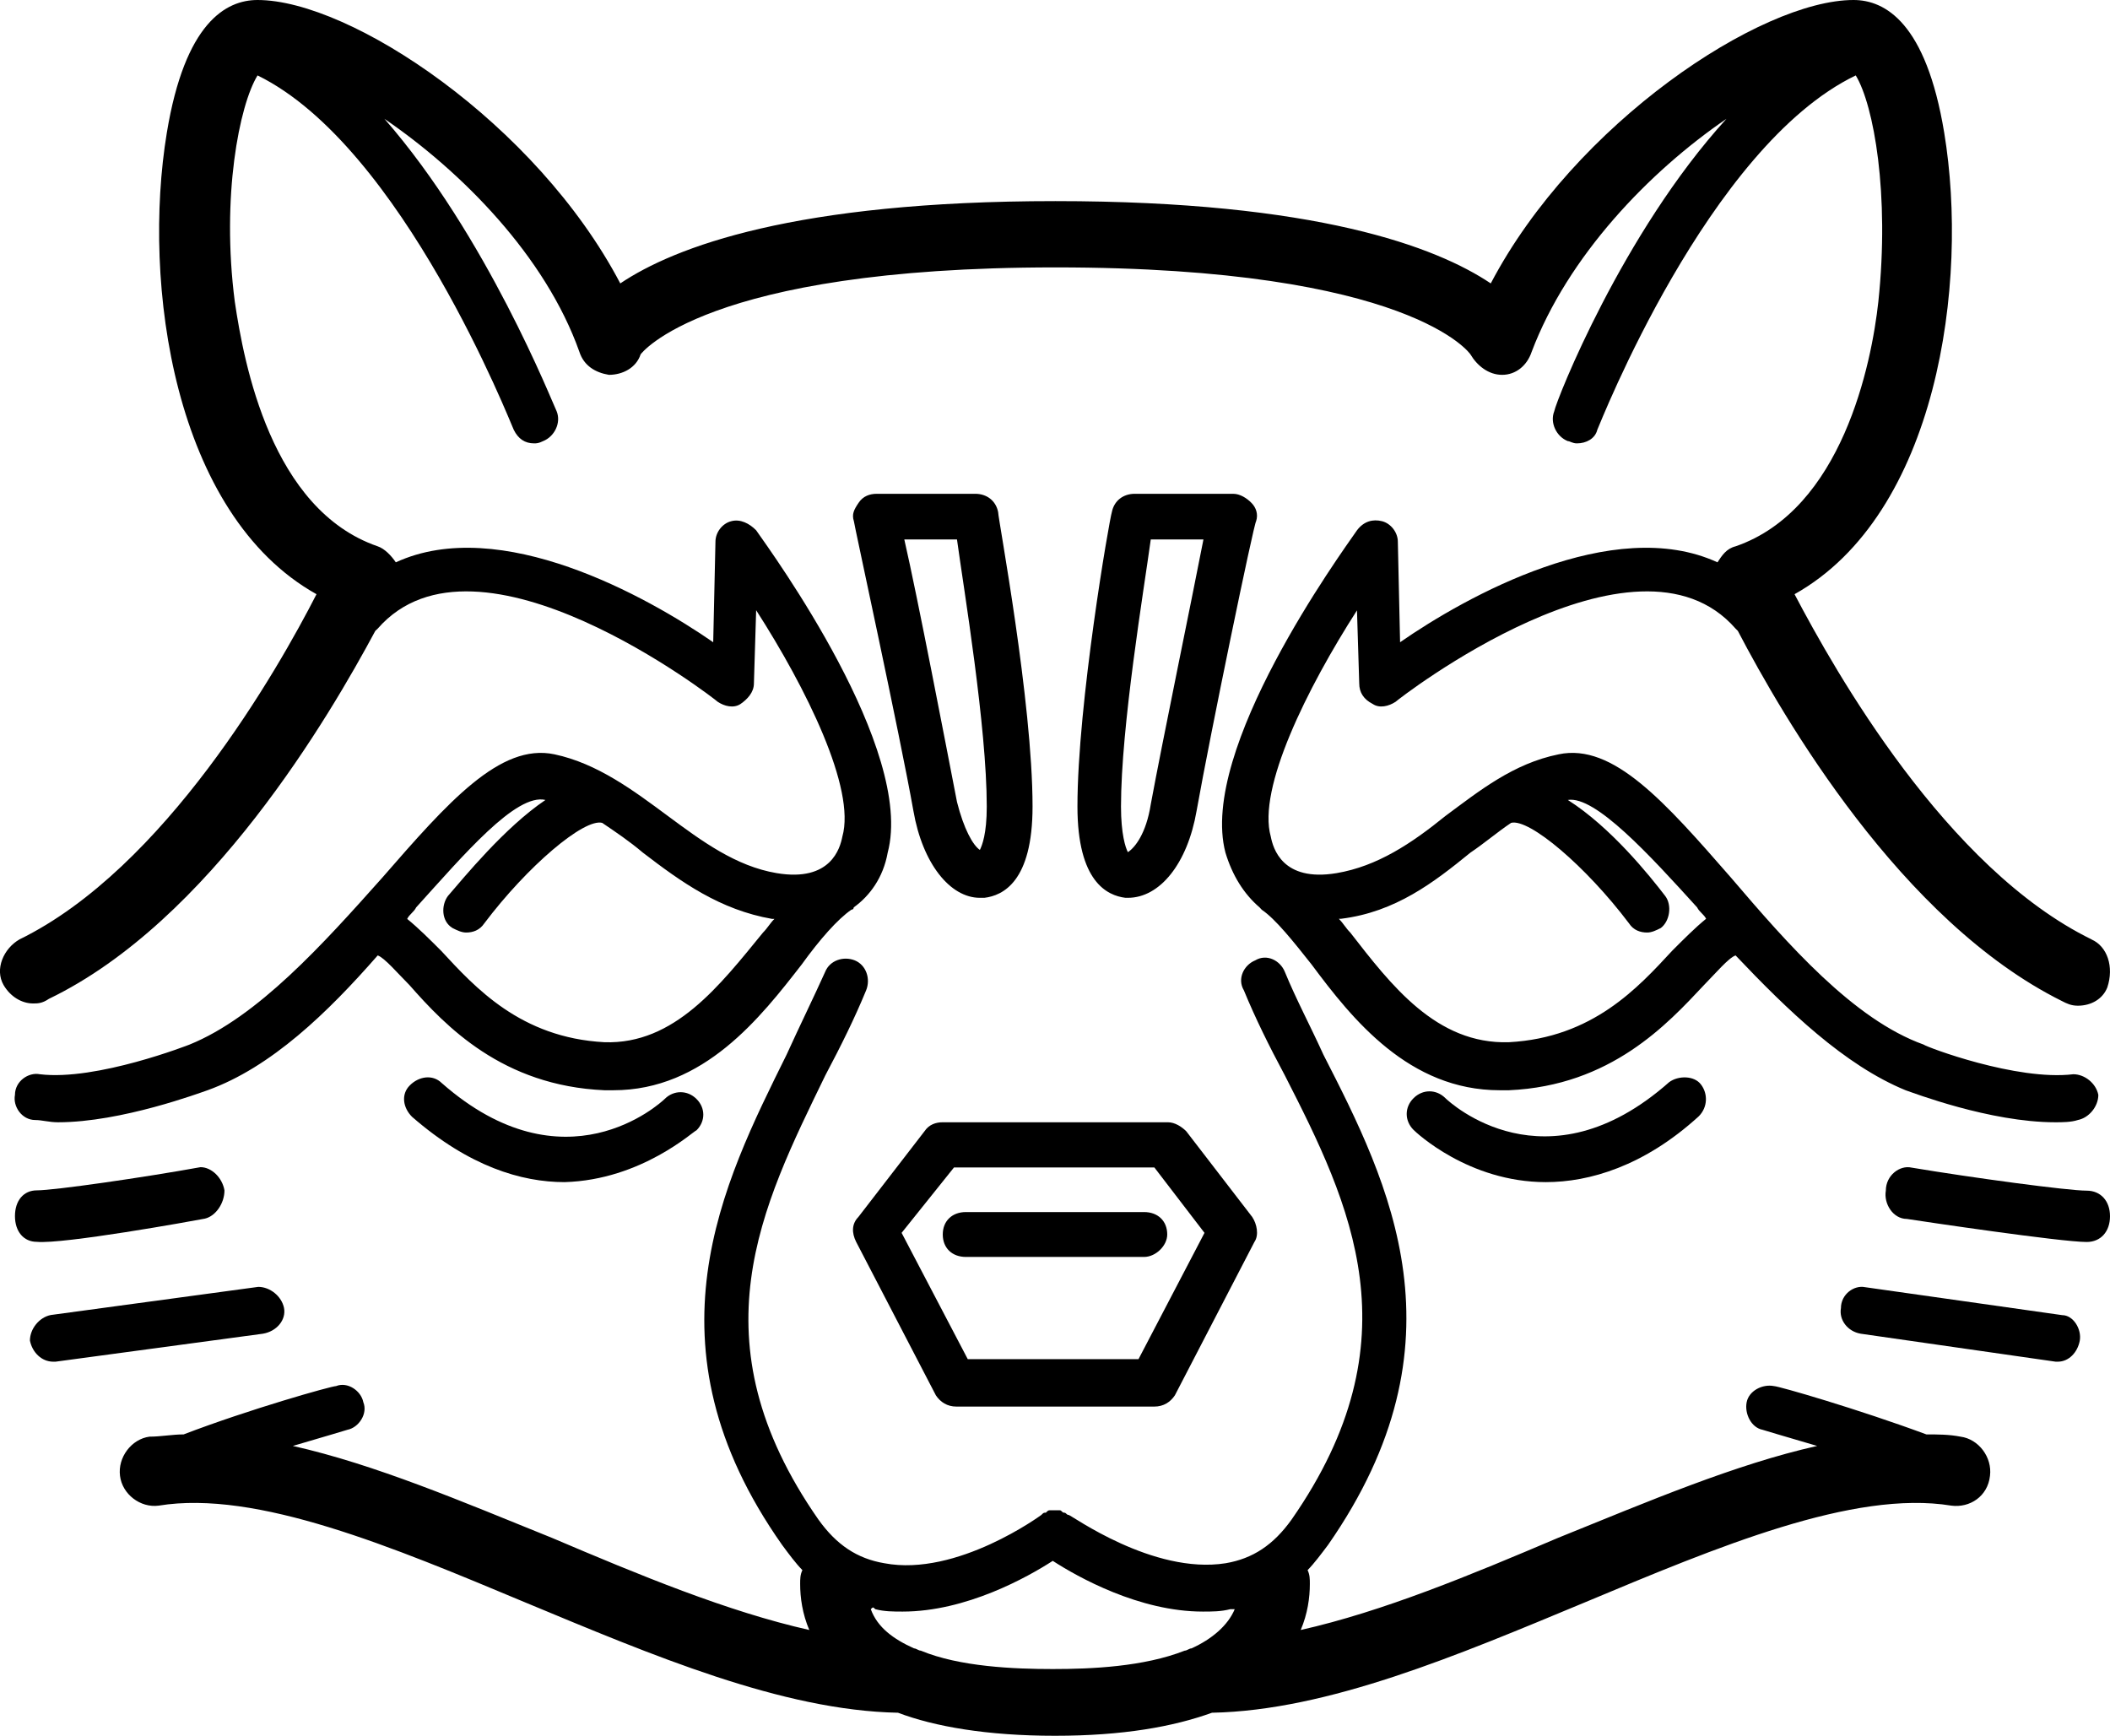 <svg viewBox="0 0 141 116" width="141" height="116" xmlns="http://www.w3.org/2000/svg" xmlns:xlink="http://www.w3.org/1999/xlink" xml:space="preserve" overflow="hidden"><defs><clipPath id="clip0"><rect x="4190" y="1226" width="141" height="116"/></clipPath></defs><g clip-path="url(#clip0)" transform="translate(-4190 -1226)"><path d="M4329.77 1288.78C4320.07 1284.04 4312.65 1270.91 4309.92 1265.71 4319.46 1260.37 4321.59 1244.94 4319.92 1234.86 4318.71 1227.53 4315.98 1226 4313.86 1226 4307.65 1226 4295.23 1234.25 4289.62 1244.94 4285.98 1242.5 4277.96 1239.44 4260.53 1239.44 4243.11 1239.44 4235.08 1242.5 4231.45 1244.94 4225.84 1234.25 4213.42 1226 4207.21 1226 4205.09 1226 4202.36 1227.53 4201.15 1234.86 4199.48 1244.94 4201.6 1260.37 4211.15 1265.71 4208.57 1270.76 4201 1284.04 4191.3 1288.78 4190.24 1289.39 4189.63 1290.77 4190.24 1291.83 4190.69 1292.6 4191.45 1293.06 4192.21 1293.06 4192.51 1293.06 4192.82 1293.06 4193.27 1292.75 4204.03 1287.56 4212.05 1273.81 4215.08 1268.16L4215.24 1268.01C4221.9 1260.37 4237.81 1272.74 4237.96 1272.9 4238.41 1273.2 4239.02 1273.35 4239.48 1273.05 4239.93 1272.74 4240.38 1272.28 4240.38 1271.67L4240.53 1266.78C4243.87 1271.98 4247.2 1278.7 4246.29 1281.91 4246.14 1282.67 4245.53 1284.96 4241.9 1284.35 4239.17 1283.89 4236.9 1282.21 4234.63 1280.53 4232.36 1278.85 4229.93 1277.02 4227.05 1276.41 4223.42 1275.64 4219.93 1279.62 4215.54 1284.66 4211.6 1289.08 4207.21 1293.97 4202.66 1295.81 4202.66 1295.81 4196.45 1298.25 4192.66 1297.79 4191.91 1297.64 4191 1298.25 4191 1299.17 4190.85 1299.93 4191.45 1300.85 4192.36 1300.85 4192.81 1300.85 4193.27 1301 4193.88 1301 4198.12 1301 4203.42 1299.01 4203.87 1298.86 4208.12 1297.33 4211.9 1293.67 4215.24 1289.85 4215.69 1290 4216.6 1291.07 4217.36 1291.83 4219.78 1294.58 4223.57 1298.56 4230.39 1298.86L4230.99 1298.86C4237.05 1298.86 4240.84 1293.97 4243.57 1290.46 4244.78 1288.78 4245.99 1287.41 4246.9 1286.79 4247.05 1286.79 4247.05 1286.64 4247.05 1286.64 4248.11 1285.88 4249.02 1284.66 4249.32 1282.98 4251.14 1276.1 4241.6 1262.97 4240.53 1261.44 4240.08 1260.98 4239.47 1260.67 4238.87 1260.83 4238.26 1260.98 4237.81 1261.59 4237.81 1262.2L4237.66 1268.92C4233.26 1265.87 4223.42 1260.37 4216.45 1263.58 4216.14 1263.12 4215.69 1262.66 4215.24 1262.51 4208.12 1260.06 4206.3 1250.29 4205.69 1246.16 4204.78 1239.14 4205.99 1233.03 4207.21 1231.04 4216.9 1235.78 4224.17 1254.41 4224.33 1254.72 4224.63 1255.33 4225.08 1255.63 4225.69 1255.63 4225.84 1255.63 4225.99 1255.63 4226.29 1255.48 4227.05 1255.18 4227.51 1254.26 4227.2 1253.49 4226.9 1252.88 4222.51 1241.73 4215.69 1233.94 4220.84 1237.46 4226.45 1243.11 4228.72 1249.52 4229.02 1250.44 4229.78 1250.9 4230.69 1251.05 4231.6 1251.05 4232.51 1250.59 4232.81 1249.68 4232.81 1249.68 4237.05 1243.87 4260.53 1243.87 4284.32 1243.87 4288.26 1249.68 4288.26 1249.68 4288.71 1250.44 4289.47 1251.05 4290.38 1251.05 4291.29 1251.05 4292.04 1250.44 4292.35 1249.52 4294.77 1243.11 4300.22 1237.46 4305.37 1233.94 4298.41 1241.58 4294.01 1252.73 4293.86 1253.49 4293.56 1254.26 4294.01 1255.18 4294.77 1255.48 4294.92 1255.48 4295.07 1255.63 4295.38 1255.63 4295.98 1255.63 4296.59 1255.33 4296.74 1254.72 4296.89 1254.41 4304.16 1235.78 4314.01 1231.04 4315.22 1233.03 4316.28 1238.98 4315.52 1246.16 4315.07 1250.29 4313.1 1260.06 4305.98 1262.51 4305.37 1262.66 4305.07 1263.12 4304.77 1263.58 4297.8 1260.37 4287.95 1265.87 4283.56 1268.92L4283.41 1262.2C4283.41 1261.59 4282.95 1260.98 4282.35 1260.83 4281.74 1260.68 4281.14 1260.83 4280.68 1261.44 4279.62 1262.97 4270.08 1276.1 4271.89 1282.98 4272.35 1284.5 4273.11 1285.73 4274.17 1286.64L4274.32 1286.8C4275.23 1287.41 4276.44 1288.93 4277.65 1290.46 4280.38 1294.13 4284.16 1298.86 4290.22 1298.86L4290.83 1298.86C4297.65 1298.56 4301.43 1294.43 4303.86 1291.84 4304.62 1291.07 4305.52 1290 4305.98 1289.85 4309.46 1293.52 4313.25 1297.18 4317.34 1298.86 4317.8 1299.01 4322.95 1301 4327.34 1301 4327.79 1301 4328.4 1301 4328.85 1300.85 4329.61 1300.7 4330.22 1299.93 4330.22 1299.17 4330.07 1298.4 4329.31 1297.79 4328.55 1297.79 4324.76 1298.25 4318.71 1295.96 4318.55 1295.81 4313.86 1294.13 4309.46 1289.09 4305.68 1284.66 4301.28 1279.62 4297.8 1275.64 4294.16 1276.41 4291.13 1277.02 4288.86 1278.85 4286.59 1280.53 4284.32 1282.37 4282.04 1283.89 4279.32 1284.35 4275.68 1284.96 4275.07 1282.67 4274.92 1281.91 4274.01 1278.7 4277.35 1271.98 4280.68 1266.79L4280.83 1271.67C4280.83 1272.28 4281.13 1272.74 4281.74 1273.05 4282.19 1273.35 4282.8 1273.2 4283.26 1272.9 4283.41 1272.74 4299.31 1260.37 4305.98 1268.01L4306.13 1268.16C4309.16 1273.96 4317.04 1287.56 4327.79 1292.9 4328.1 1293.06 4328.4 1293.21 4328.85 1293.21 4329.76 1293.21 4330.52 1292.75 4330.82 1291.99 4331.28 1290.61 4330.82 1289.24 4329.76 1288.78ZM4230.39 1295.65C4224.78 1295.35 4221.75 1291.99 4219.48 1289.54 4218.72 1288.78 4217.96 1288.02 4217.21 1287.41 4217.36 1287.1 4217.66 1286.95 4217.81 1286.64 4220.99 1283.13 4224.48 1279 4226.45 1279.46 4223.72 1281.3 4220.99 1284.66 4219.93 1285.88 4219.48 1286.49 4219.48 1287.56 4220.24 1288.02 4220.54 1288.17 4220.84 1288.32 4221.15 1288.32 4221.6 1288.32 4222.05 1288.17 4222.36 1287.71 4225.24 1283.89 4229.02 1280.68 4230.24 1280.99 4231.14 1281.6 4232.05 1282.21 4232.96 1282.98 4235.54 1284.96 4238.11 1286.8 4241.6 1287.41L4241.75 1287.41C4241.45 1287.71 4241.29 1288.02 4240.99 1288.32 4238.11 1291.84 4235.08 1295.81 4230.39 1295.65ZM4288.26 1282.98C4289.17 1282.37 4290.07 1281.6 4290.98 1280.99 4292.19 1280.68 4295.98 1283.89 4298.86 1287.71 4299.16 1288.17 4299.62 1288.32 4300.07 1288.32 4300.38 1288.32 4300.68 1288.17 4300.98 1288.02 4301.59 1287.56 4301.74 1286.49 4301.28 1285.88 4300.22 1284.5 4297.65 1281.29 4294.77 1279.46 4296.59 1279.16 4300.23 1283.13 4303.41 1286.64 4303.56 1286.95 4303.86 1287.1 4304.01 1287.4 4303.25 1288.02 4302.5 1288.78 4301.74 1289.54 4299.47 1291.99 4296.44 1295.35 4290.83 1295.65 4285.98 1295.8 4282.96 1291.83 4280.23 1288.32 4279.93 1288.02 4279.77 1287.71 4279.47 1287.4L4279.62 1287.4C4283.26 1286.95 4285.83 1284.96 4288.26 1282.98Z" fill-rule="evenodd"/><path d="M4327.81 1313.89 4314.63 1312.02C4313.9 1311.87 4313.02 1312.49 4313.02 1313.42 4312.88 1314.2 4313.46 1314.98 4314.34 1315.13L4327.37 1317 4327.51 1317C4328.25 1317 4328.83 1316.38 4328.98 1315.6 4329.12 1314.82 4328.54 1313.89 4327.81 1313.89Z" fill-rule="evenodd"/><path d="M4329.44 1305.57C4328.19 1305.57 4321.8 1304.71 4317.74 1304.03 4316.96 1303.85 4316.02 1304.54 4316.02 1305.57 4315.87 1306.43 4316.49 1307.46 4317.43 1307.46 4318.52 1307.63 4327.72 1309 4329.44 1309 4330.38 1309 4331 1308.31 4331 1307.28 4331 1306.26 4330.38 1305.57 4329.44 1305.57Z" fill-rule="evenodd"/><path d="M4208.98 1313.41C4208.82 1312.62 4208.04 1312 4207.26 1312L4193.4 1313.88C4192.62 1314.03 4192 1314.81 4192 1315.59 4192.16 1316.38 4192.78 1317 4193.56 1317L4193.71 1317 4207.57 1315.13C4208.51 1314.97 4209.13 1314.19 4208.98 1313.41Z" fill-rule="evenodd"/><path d="M4203.69 1307.44C4204.42 1307.27 4205 1306.41 4205 1305.55 4204.85 1304.69 4204.13 1304 4203.4 1304 4199.6 1304.69 4193.63 1305.55 4192.46 1305.55 4191.58 1305.55 4191 1306.23 4191 1307.27 4191 1308.3 4191.58 1308.99 4192.46 1308.99 4194.21 1309.16 4202.81 1307.61 4203.69 1307.44Z" fill-rule="evenodd"/><path d="M4321.01 1322.01C4320.25 1321.86 4319.49 1321.86 4318.73 1321.86 4314.17 1320.17 4308.85 1318.63 4308.54 1318.63 4307.78 1318.48 4306.87 1318.94 4306.72 1319.71 4306.57 1320.47 4307.02 1321.4 4307.78 1321.55 4307.78 1321.55 4309.3 1322.01 4311.43 1322.63 4305.96 1323.86 4300.18 1326.32 4294.1 1328.78 4288.32 1331.24 4282.4 1333.7 4276.92 1334.93 4277.38 1333.85 4277.53 1332.77 4277.53 1331.85 4277.53 1331.54 4277.53 1331.24 4277.38 1330.93 4277.83 1330.47 4278.29 1329.85 4278.75 1329.24 4288.17 1315.71 4282.85 1305.1 4278.44 1296.49 4277.53 1294.49 4276.62 1292.8 4275.86 1290.95 4275.55 1290.18 4274.64 1289.72 4273.88 1290.18 4273.12 1290.49 4272.66 1291.41 4273.12 1292.18 4273.88 1294.03 4274.79 1295.87 4275.86 1297.87 4280.26 1306.48 4284.67 1315.55 4276.31 1327.55 4275.1 1329.24 4273.73 1330.16 4271.9 1330.47 4267.04 1331.24 4261.57 1327.24 4261.41 1327.24 4261.26 1327.24 4261.26 1327.09 4261.11 1327.09 4260.96 1327.09 4260.96 1326.93 4260.81 1326.93L4260.5 1326.93 4260.2 1326.93C4260.05 1326.93 4260.05 1326.93 4259.89 1327.09 4259.74 1327.09 4259.74 1327.09 4259.59 1327.24 4259.59 1327.24 4253.96 1331.39 4249.1 1330.47 4247.27 1330.16 4245.9 1329.24 4244.69 1327.55 4236.33 1315.55 4240.89 1306.64 4245.15 1297.87 4246.21 1295.87 4247.12 1294.03 4247.88 1292.18 4248.19 1291.41 4247.88 1290.49 4247.12 1290.18 4246.36 1289.88 4245.45 1290.18 4245.14 1290.95 4244.38 1292.64 4243.47 1294.49 4242.56 1296.49 4238.3 1305.1 4232.83 1315.86 4242.26 1329.24 4242.71 1329.85 4243.17 1330.47 4243.62 1330.93 4243.47 1331.24 4243.47 1331.54 4243.47 1331.85 4243.47 1332.77 4243.62 1333.85 4244.08 1334.93 4238.61 1333.7 4232.68 1331.24 4226.9 1328.78 4220.82 1326.32 4215.04 1323.86 4209.57 1322.63 4211.7 1322.01 4213.22 1321.55 4213.22 1321.55 4213.98 1321.4 4214.59 1320.47 4214.28 1319.71 4214.13 1318.94 4213.22 1318.32 4212.46 1318.63 4212.15 1318.63 4206.68 1320.17 4202.27 1321.86 4201.51 1321.86 4200.75 1322.01 4199.99 1322.01 4198.78 1322.17 4197.86 1323.4 4198.02 1324.63 4198.17 1325.86 4199.38 1326.78 4200.6 1326.62 4207.14 1325.55 4216.26 1329.39 4225.08 1333.08 4233.59 1336.62 4242.26 1340.31 4250.01 1340.46 4252.44 1341.38 4255.94 1342 4260.5 1342 4265.06 1342 4268.41 1341.39 4270.99 1340.46 4278.74 1340.31 4287.41 1336.62 4295.92 1333.08 4304.74 1329.39 4313.86 1325.55 4320.4 1326.62 4321.62 1326.78 4322.83 1326.01 4322.98 1324.63 4323.14 1323.4 4322.23 1322.17 4321.01 1322.01ZM4248.49 1333.54C4249.1 1333.7 4249.71 1333.7 4250.32 1333.7 4254.57 1333.7 4258.68 1331.39 4260.35 1330.31 4262.02 1331.39 4266.13 1333.7 4270.38 1333.7 4270.99 1333.7 4271.6 1333.7 4272.21 1333.54L4272.51 1333.54C4272.06 1334.62 4270.99 1335.54 4269.62 1336.16 4269.47 1336.16 4269.32 1336.31 4269.17 1336.31 4266.43 1337.39 4262.93 1337.54 4260.35 1337.54 4257.77 1337.54 4254.12 1337.39 4251.53 1336.31 4251.38 1336.31 4251.23 1336.16 4251.08 1336.16 4249.71 1335.54 4248.64 1334.77 4248.19 1333.54 4248.34 1333.39 4248.34 1333.39 4248.49 1333.54Z" fill-rule="evenodd"/><path d="M4265.37 1286C4267.51 1286 4269.35 1283.71 4269.96 1280.2 4270.88 1275.02 4273.79 1260.98 4273.94 1260.83 4274.09 1260.37 4273.94 1259.92 4273.63 1259.61 4273.33 1259.3 4272.87 1259 4272.41 1259L4265.83 1259C4265.06 1259 4264.45 1259.46 4264.3 1260.22 4264.14 1260.68 4262 1273.03 4262 1279.9 4262 1284.93 4263.99 1285.85 4265.21 1286 4265.06 1286 4265.21 1286 4265.37 1286ZM4266.9 1262.05 4270.42 1262.05C4269.65 1266.02 4267.66 1275.63 4266.9 1279.75 4266.59 1281.73 4265.83 1282.65 4265.37 1282.95 4265.21 1282.65 4264.91 1281.73 4264.91 1279.9 4264.91 1274.56 4266.44 1265.41 4266.9 1262.05Z" fill-rule="evenodd"/><path d="M4255.48 1286 4255.78 1286C4257.01 1285.85 4259 1284.93 4259 1279.9 4259 1272.88 4256.7 1260.68 4256.7 1260.22 4256.55 1259.46 4255.94 1259 4255.17 1259L4248.59 1259C4248.13 1259 4247.67 1259.15 4247.37 1259.61 4247.06 1260.07 4246.91 1260.37 4247.06 1260.83 4247.06 1260.98 4250.12 1275.02 4251.04 1280.2 4251.65 1283.71 4253.49 1286 4255.48 1286ZM4250.43 1262.05 4253.95 1262.05C4254.41 1265.41 4255.94 1274.56 4255.94 1279.9 4255.94 1281.73 4255.63 1282.49 4255.48 1282.8 4255.02 1282.49 4254.41 1281.42 4253.95 1279.59 4253.18 1275.63 4251.34 1266.02 4250.43 1262.05Z" fill-rule="evenodd"/><path d="M4247.21 1308.99 4252.54 1319.25C4252.84 1319.7 4253.3 1320 4253.91 1320L4267.14 1320C4267.75 1320 4268.21 1319.7 4268.51 1319.25L4273.83 1308.99C4274.14 1308.54 4273.99 1307.79 4273.68 1307.33L4269.27 1301.6C4268.97 1301.3 4268.51 1301 4268.05 1301L4252.99 1301C4252.54 1301 4252.08 1301.15 4251.78 1301.6L4247.36 1307.33C4246.91 1307.79 4246.91 1308.39 4247.21 1308.99ZM4253.75 1304.02 4267.14 1304.02 4270.49 1308.39 4266.08 1316.83 4260.45 1316.83 4254.67 1316.83 4250.25 1308.39Z" fill-rule="evenodd"/><path d="M4268 1308.5C4268 1307.6 4267.38 1307 4266.45 1307L4254.55 1307C4253.62 1307 4253 1307.6 4253 1308.5 4253 1309.4 4253.62 1310 4254.55 1310L4266.45 1310C4267.23 1310 4268 1309.25 4268 1308.5Z" fill-rule="evenodd"/><path d="M4293.3 1305C4296.2 1305 4299.86 1303.94 4303.52 1300.6 4304.13 1299.99 4304.13 1299.08 4303.67 1298.48 4303.22 1297.87 4302.15 1297.87 4301.54 1298.32 4293.3 1305.61 4286.9 1299.69 4286.59 1299.39 4285.98 1298.78 4285.07 1298.78 4284.46 1299.39 4283.85 1299.99 4283.85 1300.9 4284.46 1301.51 4284.61 1301.66 4288.12 1305 4293.3 1305Z" fill-rule="evenodd"/><path d="M4236.54 1301.54C4237.15 1300.94 4237.15 1300.04 4236.54 1299.44 4235.94 1298.84 4235.02 1298.84 4234.42 1299.44 4234.11 1299.74 4227.73 1305.6 4219.52 1298.38 4218.91 1297.78 4217.99 1297.93 4217.39 1298.53 4216.78 1299.13 4216.93 1300.04 4217.54 1300.64 4221.34 1303.95 4224.84 1305 4227.73 1305 4232.9 1304.85 4236.39 1301.54 4236.54 1301.54Z" fill-rule="evenodd"/></g></svg>